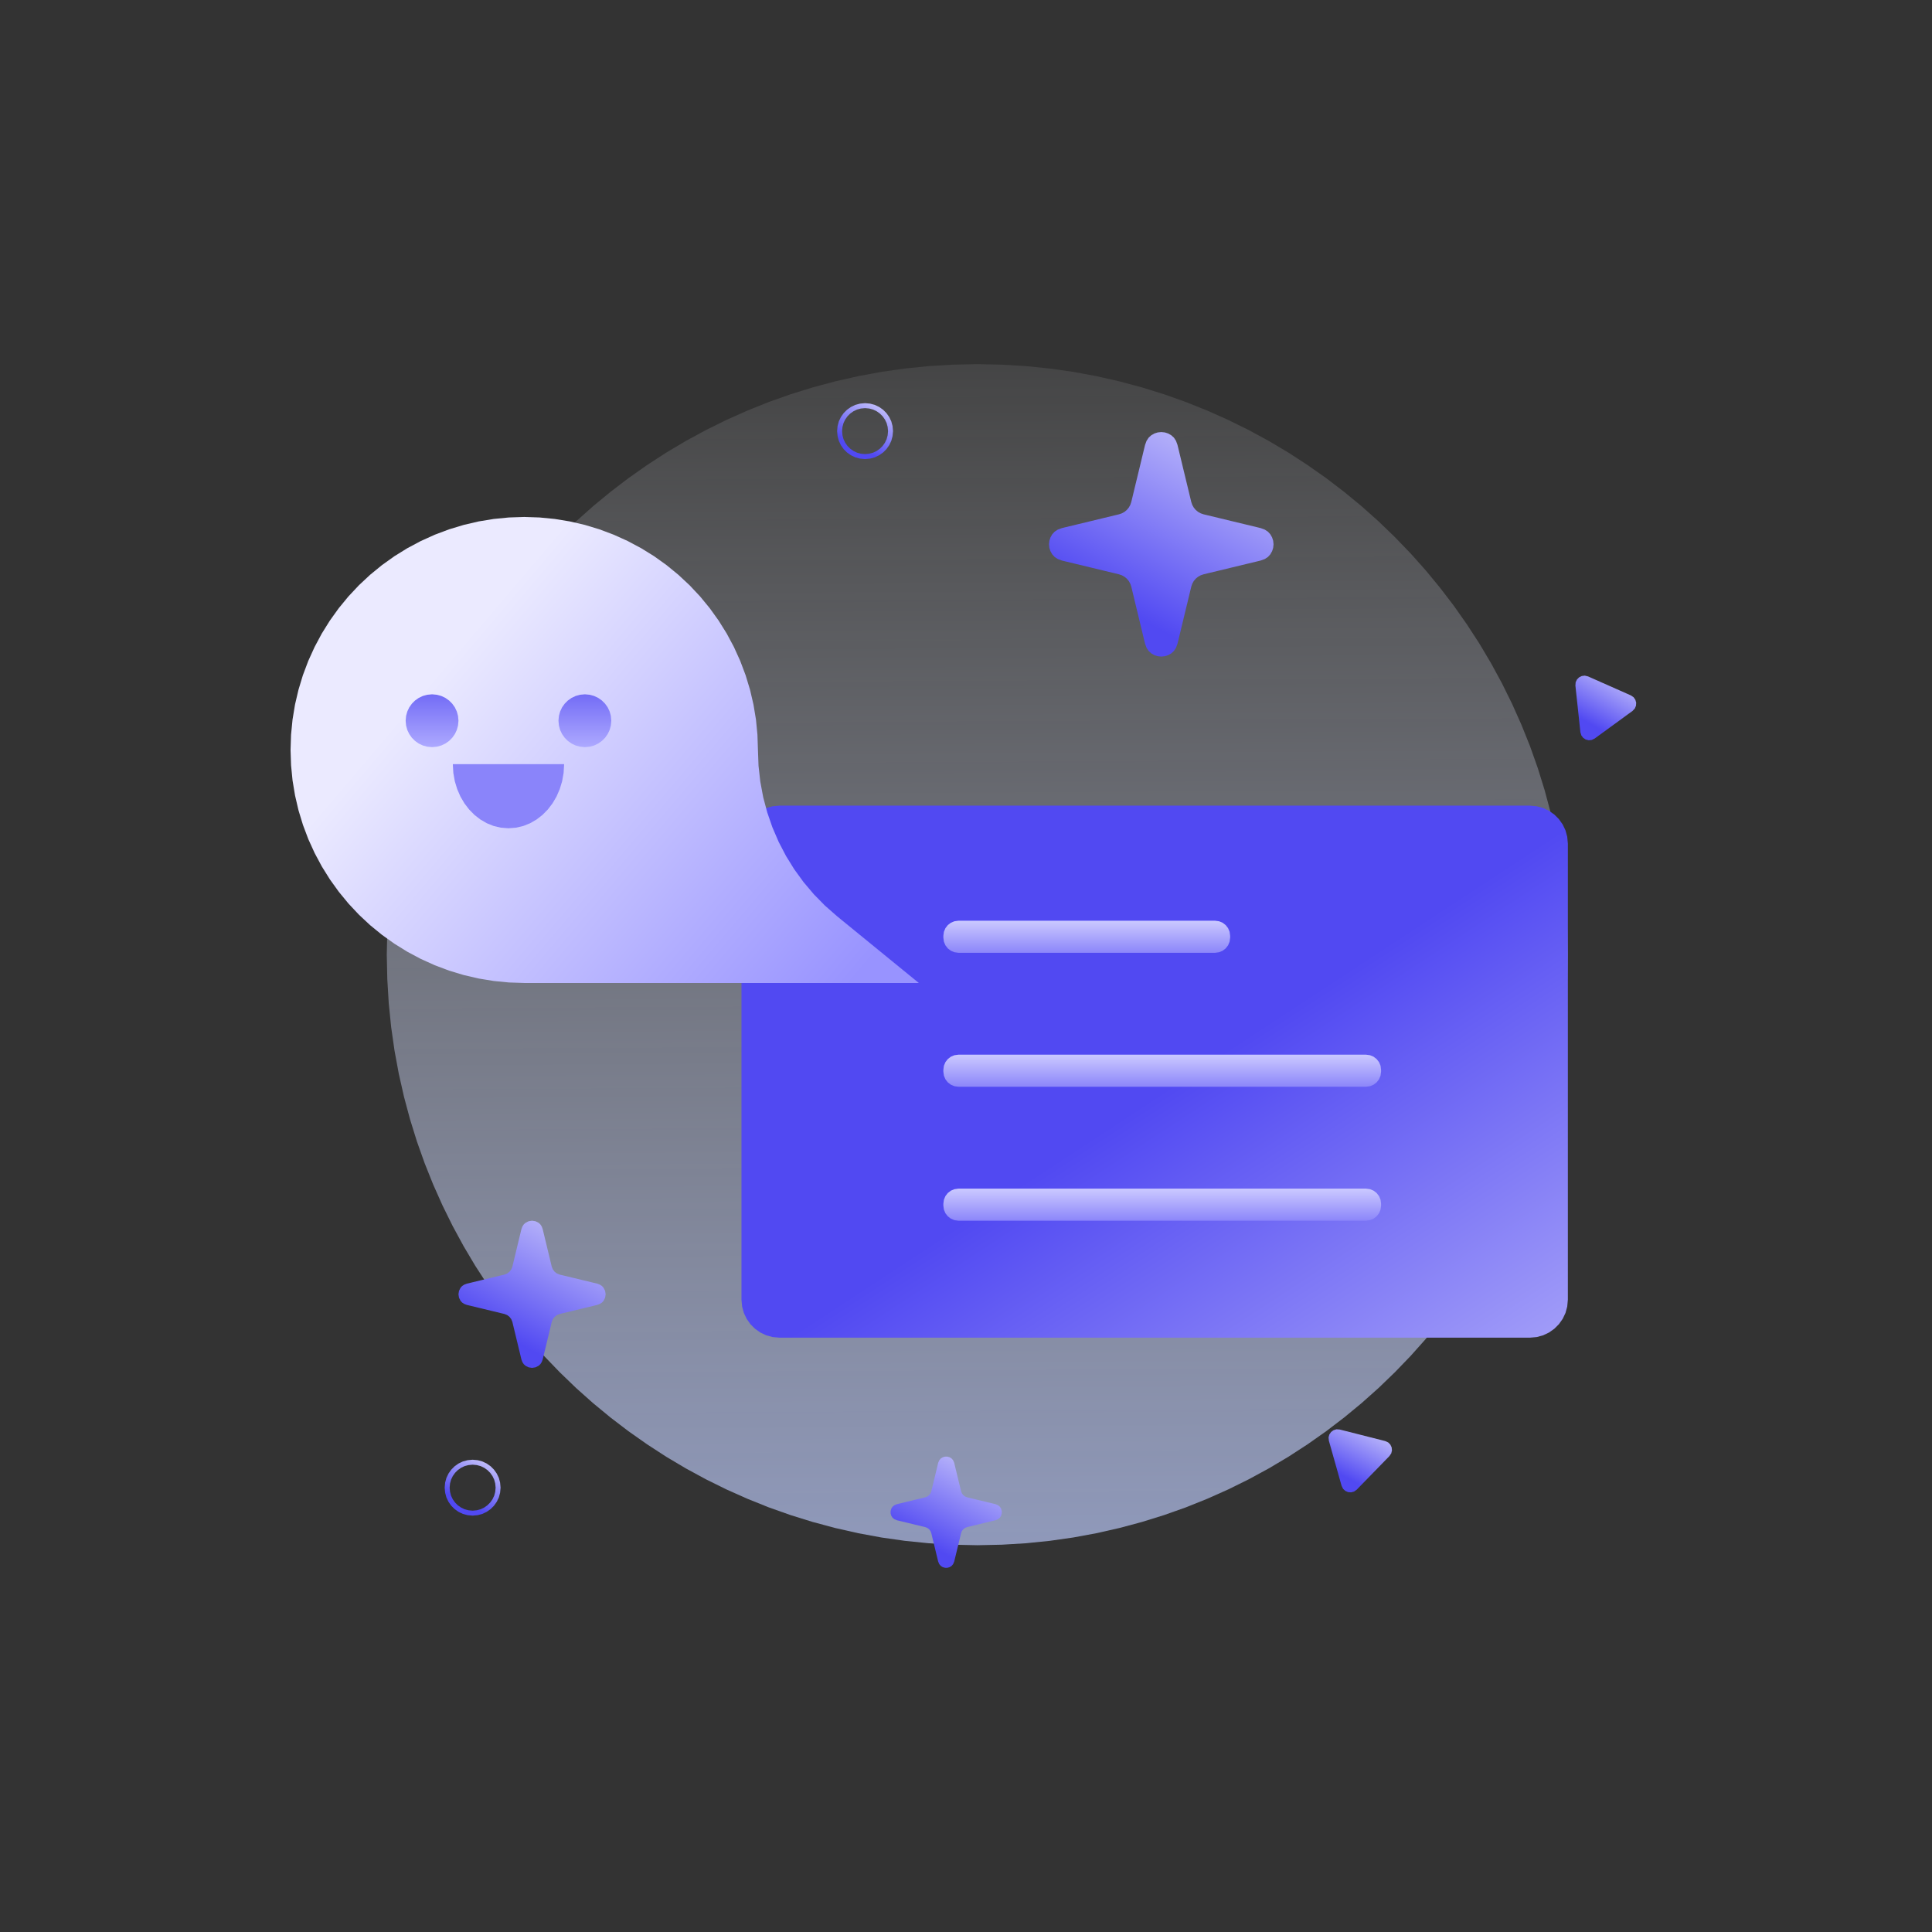 <svg height="1024" node-id="1" sillyvg="true" template-height="1024" template-width="1024" version="1.1" viewBox="0 0 1024 1024" width="1024" xmlns="http://www.w3.org/2000/svg" xmlns:xlink="http://www.w3.org/1999/xlink"><rect x="0" y="0" width="1024" height="1024" fill="#333333" stroke="none"/><defs node-id="58"><linearGradient gradientUnits="objectBoundingBox" id="linearGradient-1" node-id="5" spreadMethod="pad" x1="0.496" x2="0.506" y1="-0.163" y2="1.593"><stop offset="0" stop-color="#ffffff" stop-opacity="0"></stop><stop offset="1" stop-color="#9db3ff"></stop></linearGradient><linearGradient gradientUnits="objectBoundingBox" id="linearGradient-2" node-id="8" spreadMethod="pad" x1="0.393" x2="1.375" y1="0.656" y2="1.618"><stop offset="0" stop-color="#5149f2"></stop><stop offset="1" stop-color="#f7f6ff"></stop></linearGradient><linearGradient gradientUnits="objectBoundingBox" id="linearGradient-3" node-id="11" spreadMethod="pad" x1="0.087" x2="0.862" y1="0.564" y2="1.053"><stop offset="0" stop-color="#ebeaff"></stop><stop offset="1" stop-color="#9893ff"></stop></linearGradient><linearGradient gradientUnits="objectBoundingBox" id="linearGradient-4" node-id="14" spreadMethod="pad" x1="0.5" x2="0.5" y1="-0" y2="1"><stop offset="0" stop-color="#736cf6"></stop><stop offset="1" stop-color="#ada9ff"></stop></linearGradient><linearGradient gradientUnits="objectBoundingBox" id="linearGradient-5" node-id="17" spreadMethod="pad" x1="0.5" x2="0.5" y1="0" y2="1"><stop offset="0" stop-color="#cbc9ff"></stop><stop offset="1" stop-color="#8c86fa"></stop></linearGradient><linearGradient gradientUnits="objectBoundingBox" id="linearGradient-6" node-id="20" spreadMethod="pad" x1="0.5" x2="0.5" y1="0" y2="1"><stop offset="0" stop-color="#cbc9ff"></stop><stop offset="1" stop-color="#8c86fa"></stop></linearGradient><linearGradient gradientUnits="objectBoundingBox" id="linearGradient-7" node-id="23" spreadMethod="pad" x1="0.147" x2="0.783" y1="0.696" y2="-0.494"><stop offset="0" stop-color="#5149f2"></stop><stop offset="1" stop-color="#f7f6ff"></stop></linearGradient><linearGradient gradientUnits="objectBoundingBox" id="linearGradient-8" node-id="26" spreadMethod="pad" x1="0.147" x2="0.783" y1="0.696" y2="-0.494"><stop offset="0" stop-color="#5149f2"></stop><stop offset="1" stop-color="#f7f6ff"></stop></linearGradient><linearGradient gradientUnits="objectBoundingBox" id="linearGradient-9" node-id="29" spreadMethod="pad" x1="0.147" x2="0.783" y1="0.696" y2="-0.494"><stop offset="0" stop-color="#5149f2"></stop><stop offset="1" stop-color="#f7f6ff"></stop></linearGradient></defs><g node-id="153"><path d="M 518.00 819.00 L 531.02 818.72 L 543.82 817.95 L 556.43 816.67 L 568.84 814.90 L 581.08 812.64 L 593.29 809.88 L 605.26 806.67 L 617.00 803.02 L 628.52 798.94 L 639.83 794.40 L 651.00 789.42 L 661.89 784.04 L 672.51 778.27 L 682.88 772.11 L 693.00 765.54 L 702.88 758.59 L 712.44 751.29 L 721.70 743.66 L 730.66 735.67 L 739.32 727.32 L 747.67 718.66 L 755.66 709.70 L 763.29 700.44 L 770.59 690.88 L 777.54 681.00 L 784.11 670.88 L 790.27 660.51 L 796.04 649.89 L 801.42 639.00 L 806.40 627.83 L 810.93 616.52 L 815.02 605.00 L 818.67 593.26 L 821.88 581.29 L 824.64 569.08 L 826.90 556.84 L 828.67 544.43 L 829.95 531.82 L 830.72 519.02 L 831.00 506.00 L 830.72 492.98 L 829.95 480.18 L 828.67 467.57 L 826.90 455.16 L 824.64 442.92 L 821.88 430.71 L 818.67 418.74 L 815.02 407.00 L 810.94 395.48 L 806.40 384.17 L 801.42 373.00 L 796.04 362.11 L 790.27 351.49 L 784.11 341.12 L 777.54 331.00 L 770.59 321.12 L 763.29 311.56 L 755.66 302.30 L 747.67 293.34 L 739.32 284.68 L 730.66 276.33 L 721.70 268.34 L 712.44 260.71 L 702.88 253.41 L 693.00 246.46 L 682.88 239.89 L 672.51 233.73 L 661.89 227.96 L 651.00 222.58 L 639.83 217.60 L 628.52 213.07 L 617.00 208.98 L 605.26 205.33 L 593.29 202.12 L 581.08 199.36 L 568.84 197.10 L 556.43 195.33 L 543.82 194.05 L 531.02 193.28 L 518.00 193.00 L 504.98 193.28 L 492.18 194.05 L 479.57 195.33 L 467.16 197.10 L 454.92 199.36 L 442.71 202.12 L 430.74 205.33 L 419.00 208.98 L 407.48 213.07 L 396.17 217.60 L 385.00 222.58 L 374.11 227.96 L 363.49 233.73 L 353.12 239.89 L 343.00 246.46 L 333.12 253.41 L 323.56 260.71 L 314.30 268.34 L 305.34 276.33 L 296.68 284.68 L 288.33 293.34 L 280.34 302.30 L 272.71 311.56 L 265.41 321.12 L 258.46 331.00 L 251.89 341.12 L 245.73 351.49 L 239.96 362.11 L 234.58 373.00 L 229.60 384.17 L 225.07 395.48 L 220.98 407.00 L 217.33 418.74 L 214.12 430.71 L 211.36 442.92 L 209.10 455.16 L 207.33 467.57 L 206.05 480.18 L 205.28 492.98 L 205.00 506.00 L 205.28 519.02 L 206.05 531.82 L 207.33 544.43 L 209.10 556.84 L 211.36 569.08 L 214.12 581.29 L 217.33 593.26 L 220.98 605.00 L 225.07 616.52 L 229.60 627.83 L 234.58 639.00 L 239.96 649.89 L 245.73 660.51 L 251.89 670.88 L 258.46 681.00 L 265.41 690.88 L 272.71 700.44 L 280.34 709.70 L 288.33 718.66 L 296.68 727.32 L 305.34 735.67 L 314.30 743.66 L 323.56 751.29 L 333.12 758.59 L 343.00 765.54 L 353.12 772.11 L 363.49 778.27 L 374.11 784.04 L 385.00 789.42 L 396.17 794.40 L 407.48 798.94 L 419.00 803.02 L 430.74 806.67 L 442.71 809.88 L 454.92 812.64 L 467.16 814.90 L 479.57 816.67 L 492.18 817.95 L 504.98 818.72 L 518.00 819.00 Z" fill="url(#linearGradient-1)" fill-rule="nonzero" group-id="1" id="路径" node-id="34" stroke="none" target-height="626" target-width="626" target-x="205" target-y="193"></path><path d="M 810.85 427.00 L 804.15 427.00 L 785.51 427.00 L 757.09 427.00 L 721.06 427.00 L 679.61 427.00 L 634.90 427.00 L 589.10 427.00 L 544.39 427.00 L 502.94 427.00 L 466.91 427.00 L 438.50 427.00 L 419.85 427.00 L 413.15 427.00 L 409.47 427.34 L 406.10 428.26 L 402.98 429.75 L 400.15 431.75 L 397.75 434.15 L 395.75 436.98 L 394.26 440.10 L 393.34 443.47 L 393.00 447.14 L 393.00 452.77 L 393.00 468.21 L 393.00 491.27 L 393.00 519.78 L 393.00 551.57 L 393.00 584.44 L 393.00 616.22 L 393.00 644.73 L 393.00 667.79 L 393.00 683.23 L 393.00 688.86 L 393.34 692.53 L 394.26 695.90 L 395.75 699.02 L 397.75 701.85 L 400.15 704.25 L 402.98 706.25 L 406.10 707.74 L 409.47 708.66 L 413.15 709.00 L 419.85 709.00 L 438.50 709.00 L 466.91 709.00 L 502.94 709.00 L 544.39 709.00 L 589.10 709.00 L 634.90 709.00 L 679.61 709.00 L 721.06 709.00 L 757.09 709.00 L 785.51 709.00 L 804.15 709.00 L 810.85 709.00 L 814.53 708.66 L 817.90 707.74 L 821.02 706.25 L 823.85 704.25 L 826.25 701.85 L 828.25 699.02 L 829.74 695.90 L 830.66 692.53 L 831.00 688.86 L 831.00 683.23 L 831.00 667.79 L 831.00 644.73 L 831.00 616.22 L 831.00 584.44 L 831.00 551.57 L 831.00 519.78 L 831.00 491.27 L 831.00 468.21 L 831.00 452.77 L 831.00 447.14 L 830.66 443.47 L 829.74 440.10 L 828.25 436.98 L 826.25 434.15 L 823.85 431.75 L 821.02 429.75 L 817.90 428.26 L 814.53 427.34 L 810.85 427.00 Z" fill="url(#linearGradient-2)" fill-rule="nonzero" group-id="1" id="路径" node-id="35" stroke="none" target-height="282" target-width="438" target-x="393" target-y="427"></path><path d="M 401.73 397.53 L 401.46 389.43 L 400.68 381.40 L 399.36 373.44 L 397.53 365.57 L 395.18 357.85 L 392.32 350.26 L 388.97 342.87 L 385.16 335.76 L 380.88 328.90 L 376.17 322.34 L 371.04 316.10 L 365.48 310.18 L 359.54 304.64 L 353.28 299.52 L 346.70 294.81 L 339.82 290.55 L 332.69 286.75 L 325.28 283.40 L 317.66 280.54 L 309.92 278.20 L 302.03 276.37 L 294.04 275.06 L 285.99 274.27 L 277.85 274.00 L 269.72 274.27 L 261.67 275.06 L 253.68 276.37 L 245.79 278.21 L 238.05 280.55 L 230.44 283.41 L 223.03 286.76 L 215.89 290.56 L 209.02 294.82 L 202.43 299.53 L 196.18 304.64 L 190.24 310.19 L 184.68 316.11 L 179.55 322.35 L 174.84 328.91 L 170.57 335.76 L 166.76 342.88 L 163.40 350.27 L 160.54 357.86 L 158.20 365.58 L 156.36 373.44 L 155.05 381.40 L 154.26 389.43 L 154.00 397.53 L 154.27 405.64 L 155.06 413.66 L 156.38 421.62 L 158.21 429.48 L 160.56 437.19 L 163.42 444.78 L 166.78 452.16 L 170.59 459.27 L 174.87 466.13 L 179.58 472.68 L 184.71 478.92 L 190.27 484.84 L 196.20 490.38 L 202.46 495.49 L 209.04 500.19 L 215.91 504.45 L 223.04 508.25 L 230.45 511.60 L 238.06 514.46 L 245.80 516.80 L 253.69 518.63 L 261.67 519.94 L 269.72 520.73 L 277.85 521.00 L 282.72 521.00 L 296.08 521.00 L 316.04 521.00 L 340.71 521.00 L 368.21 521.00 L 396.65 521.00 L 424.15 521.00 L 448.82 521.00 L 468.77 521.00 L 482.13 521.00 L 487.00 521.00 L 484.59 519.03 L 478.38 513.97 L 469.89 507.04 L 460.64 499.49 L 452.15 492.56 L 445.94 487.49 L 443.54 485.52 L 437.20 479.95 L 431.34 473.97 L 425.93 467.57 L 421.01 460.80 L 416.60 453.68 L 412.71 446.21 L 409.38 438.48 L 406.65 430.57 L 404.50 422.48 L 402.97 414.25 L 402.04 405.95 L 401.73 397.53 Z" fill="url(#linearGradient-3)" fill-rule="nonzero" group-id="1" id="路径" node-id="36" stroke="none" target-height="247" target-width="333" target-x="154" target-y="274"></path><path d="M 240.00 405.00 L 240.28 409.68 L 241.06 414.08 L 242.32 418.23 L 244.05 422.21 L 246.16 425.80 L 248.64 429.04 L 251.50 431.94 L 254.62 434.36 L 258.02 436.33 L 261.65 437.79 L 265.46 438.68 L 269.50 439.00 L 273.54 438.68 L 277.35 437.79 L 280.98 436.33 L 284.38 434.36 L 287.50 431.94 L 290.36 429.04 L 292.84 425.80 L 294.95 422.21 L 296.68 418.23 L 297.94 414.08 L 298.72 409.68 L 299.00 405.00 L 295.73 405.00 L 287.30 405.00 L 275.78 405.00 L 263.22 405.00 L 251.70 405.00 L 243.27 405.00 L 240.00 405.00 Z" fill="#8a84fa" fill-rule="evenodd" group-id="1" id="路径" node-id="37" stroke="none" target-height="34" target-width="59" target-x="240" target-y="405"></path><path d="M 229.00 396.00 L 231.56 395.76 L 233.90 395.12 L 236.07 394.09 L 238.03 392.70 L 239.70 391.03 L 241.09 389.07 L 242.12 386.90 L 242.76 384.56 L 243.00 382.00 L 242.76 379.44 L 242.12 377.10 L 241.09 374.93 L 239.70 372.97 L 238.03 371.30 L 236.07 369.91 L 233.90 368.88 L 231.56 368.24 L 229.00 368.00 L 226.44 368.24 L 224.10 368.88 L 221.93 369.91 L 219.97 371.30 L 218.30 372.97 L 216.91 374.93 L 215.88 377.10 L 215.24 379.44 L 215.00 382.00 L 215.24 384.56 L 215.88 386.90 L 216.91 389.07 L 218.30 391.03 L 219.97 392.70 L 221.93 394.09 L 224.10 395.12 L 226.44 395.76 L 229.00 396.00 Z" fill="url(#linearGradient-4)" fill-rule="nonzero" group-id="1" id="路径" node-id="38" stroke="none" target-height="28" target-width="28" target-x="215" target-y="368"></path><path d="M 310.00 396.00 L 312.56 395.76 L 314.90 395.12 L 317.07 394.09 L 319.03 392.70 L 320.70 391.03 L 322.09 389.07 L 323.12 386.90 L 323.76 384.56 L 324.00 382.00 L 323.76 379.44 L 323.12 377.10 L 322.09 374.93 L 320.70 372.97 L 319.03 371.30 L 317.07 369.91 L 314.90 368.88 L 312.56 368.24 L 310.00 368.00 L 307.44 368.24 L 305.10 368.88 L 302.93 369.91 L 300.97 371.30 L 299.30 372.97 L 297.91 374.93 L 296.88 377.10 L 296.24 379.44 L 296.00 382.00 L 296.24 384.56 L 296.88 386.90 L 297.91 389.07 L 299.30 391.03 L 300.97 392.70 L 302.93 394.09 L 305.10 395.12 L 307.44 395.76 L 310.00 396.00 Z" fill="url(#linearGradient-4)" fill-rule="nonzero" group-id="1" id="路径" node-id="39" stroke="none" target-height="28" target-width="28" target-x="296" target-y="368"></path><path d="M 508.00 488.00 L 644.00 488.00 L 646.14 488.29 L 648.04 489.09 L 649.66 490.34 L 650.91 491.96 L 651.71 493.86 L 652.00 496.00 L 652.00 497.00 L 651.71 499.14 L 650.91 501.04 L 649.66 502.66 L 648.04 503.91 L 646.14 504.71 L 644.00 505.00 L 508.00 505.00 L 505.86 504.71 L 503.96 503.91 L 502.34 502.66 L 501.09 501.04 L 500.29 499.14 L 500.00 497.00 L 500.00 496.00 L 500.29 493.86 L 501.09 491.96 L 502.34 490.34 L 503.96 489.09 L 505.86 488.29 L 508.00 488.00 Z" fill="url(#linearGradient-5)" fill-rule="evenodd" group-id="1" id="矩形" node-id="40" stroke="none" target-height="17" target-width="152" target-x="500" target-y="488"></path><path d="M 508.00 559.00 L 724.00 559.00 L 726.14 559.29 L 728.04 560.09 L 729.66 561.34 L 730.91 562.96 L 731.71 564.86 L 732.00 567.00 L 732.00 568.00 L 731.71 570.14 L 730.91 572.04 L 729.66 573.66 L 728.04 574.91 L 726.14 575.71 L 724.00 576.00 L 508.00 576.00 L 505.86 575.71 L 503.96 574.91 L 502.34 573.66 L 501.09 572.04 L 500.29 570.14 L 500.00 568.00 L 500.00 567.00 L 500.29 564.86 L 501.09 562.96 L 502.34 561.34 L 503.96 560.09 L 505.86 559.29 L 508.00 559.00 Z" fill="url(#linearGradient-6)" fill-rule="evenodd" group-id="1" id="矩形备份" node-id="41" stroke="none" target-height="17" target-width="232" target-x="500" target-y="559"></path><path d="M 508.00 630.00 L 724.00 630.00 L 726.14 630.29 L 728.04 631.09 L 729.66 632.34 L 730.91 633.96 L 731.71 635.86 L 732.00 638.00 L 732.00 639.00 L 731.71 641.14 L 730.91 643.04 L 729.66 644.66 L 728.04 645.91 L 726.14 646.71 L 724.00 647.00 L 508.00 647.00 L 505.86 646.71 L 503.96 645.91 L 502.34 644.66 L 501.09 643.04 L 500.29 641.14 L 500.00 639.00 L 500.00 638.00 L 500.29 635.86 L 501.09 633.96 L 502.34 632.34 L 503.96 631.09 L 505.86 630.29 L 508.00 630.00 Z" fill="url(#linearGradient-6)" fill-rule="evenodd" group-id="1" id="矩形备份-2" node-id="42" stroke="none" target-height="17" target-width="232" target-x="500" target-y="630"></path><g node-id="154"><path d="M 287.63 651.43 L 287.10 650.03 L 286.38 648.94 L 285.47 648.11 L 283.81 647.28 L 282.00 647.00 L 280.19 647.28 L 278.53 648.11 L 277.62 648.94 L 276.90 650.03 L 276.37 651.43 L 275.87 653.50 L 274.68 658.43 L 273.26 664.31 L 272.07 669.24 L 271.58 671.31 L 270.99 672.80 L 270.04 674.04 L 268.80 674.99 L 267.31 675.58 L 265.24 676.07 L 260.31 677.26 L 254.43 678.68 L 249.50 679.87 L 247.43 680.37 L 246.03 680.90 L 244.94 681.62 L 244.11 682.53 L 243.28 684.19 L 243.00 686.00 L 243.28 687.81 L 244.11 689.47 L 244.94 690.38 L 246.03 691.10 L 247.43 691.63 L 249.50 692.13 L 254.43 693.32 L 260.31 694.74 L 265.24 695.93 L 267.31 696.42 L 268.80 697.01 L 270.04 697.96 L 270.99 699.20 L 271.58 700.69 L 272.07 702.76 L 273.26 707.69 L 274.68 713.57 L 275.87 718.50 L 276.37 720.57 L 276.90 721.97 L 277.62 723.06 L 278.53 723.89 L 280.19 724.72 L 282.00 725.00 L 283.81 724.72 L 285.47 723.89 L 286.38 723.06 L 287.10 721.97 L 287.63 720.57 L 288.13 718.50 L 289.32 713.57 L 290.74 707.69 L 291.93 702.76 L 292.42 700.69 L 293.01 699.20 L 293.96 697.96 L 295.20 697.01 L 296.69 696.42 L 298.76 695.93 L 303.69 694.74 L 309.57 693.32 L 314.50 692.13 L 316.57 691.63 L 317.97 691.10 L 319.06 690.38 L 319.89 689.47 L 320.72 687.81 L 321.00 686.00 L 320.72 684.19 L 319.89 682.53 L 319.06 681.62 L 317.97 680.90 L 316.57 680.37 L 314.50 679.87 L 309.57 678.68 L 303.69 677.26 L 298.76 676.07 L 296.69 675.58 L 295.20 674.99 L 293.96 674.04 L 293.01 672.80 L 292.42 671.31 L 291.93 669.24 L 290.74 664.31 L 289.32 658.43 L 288.13 653.50 L 287.63 651.43 Z" fill="url(#linearGradient-7)" fill-rule="nonzero" group-id="1,2" node-id="127" stroke="none" target-height="78" target-width="78" target-x="243" target-y="647"></path></g><g node-id="155"><path d="M 505.76 775.35 L 505.17 773.98 L 504.36 773.02 L 503.31 772.37 L 502.10 772.04 L 500.90 772.04 L 499.69 772.37 L 498.64 773.02 L 497.83 773.98 L 497.24 775.35 L 496.87 776.91 L 495.97 780.64 L 494.89 785.09 L 493.99 788.82 L 493.61 790.39 L 493.17 791.51 L 492.45 792.45 L 491.51 793.17 L 490.39 793.61 L 488.82 793.99 L 485.09 794.89 L 480.64 795.97 L 476.91 796.87 L 475.35 797.24 L 473.98 797.83 L 473.02 798.64 L 472.37 799.69 L 472.04 800.90 L 472.04 802.10 L 472.37 803.31 L 473.02 804.36 L 473.98 805.17 L 475.35 805.76 L 476.91 806.13 L 480.64 807.03 L 485.09 808.11 L 488.82 809.01 L 490.39 809.39 L 491.51 809.83 L 492.45 810.55 L 493.17 811.49 L 493.61 812.61 L 493.99 814.18 L 494.89 817.91 L 495.97 822.36 L 496.87 826.09 L 497.24 827.65 L 497.83 829.02 L 498.64 829.98 L 499.69 830.63 L 500.90 830.96 L 502.10 830.96 L 503.31 830.63 L 504.36 829.98 L 505.17 829.02 L 505.76 827.65 L 506.13 826.09 L 507.03 822.36 L 508.11 817.91 L 509.01 814.18 L 509.39 812.61 L 509.83 811.49 L 510.55 810.55 L 511.49 809.83 L 512.61 809.39 L 514.18 809.01 L 517.91 808.11 L 522.36 807.03 L 526.09 806.13 L 527.65 805.76 L 529.02 805.17 L 529.98 804.36 L 530.63 803.31 L 530.96 802.10 L 530.96 800.90 L 530.63 799.69 L 529.98 798.64 L 529.02 797.83 L 527.65 797.24 L 526.09 796.87 L 522.36 795.97 L 517.91 794.89 L 514.18 793.99 L 512.61 793.61 L 511.49 793.17 L 510.55 792.45 L 509.83 791.51 L 509.39 790.39 L 509.01 788.82 L 508.11 785.09 L 507.03 780.64 L 506.13 776.91 L 505.76 775.35 Z" fill="url(#linearGradient-7)" fill-rule="nonzero" group-id="1,3" node-id="131" stroke="none" target-height="58.92" target-width="58.92" target-x="472.04" target-y="772.04"></path></g><g node-id="156"><path d="M 624.08 235.76 L 623.29 233.63 L 622.19 231.96 L 620.79 230.69 L 619.13 229.75 L 617.38 229.19 L 615.50 229.00 L 613.62 229.19 L 611.87 229.75 L 610.21 230.69 L 608.81 231.96 L 607.71 233.63 L 606.92 235.76 L 606.37 238.00 L 605.02 243.62 L 603.26 250.92 L 601.49 258.22 L 600.14 263.84 L 599.60 266.08 L 599.06 267.65 L 598.28 269.03 L 597.26 270.26 L 596.03 271.28 L 594.65 272.06 L 593.08 272.60 L 590.84 273.14 L 585.22 274.49 L 577.92 276.26 L 570.62 278.02 L 565.00 279.37 L 562.76 279.92 L 560.63 280.71 L 558.97 281.81 L 557.69 283.21 L 556.75 284.87 L 556.19 286.62 L 556.00 288.50 L 556.19 290.38 L 556.75 292.13 L 557.69 293.79 L 558.97 295.19 L 560.63 296.29 L 562.76 297.08 L 565.00 297.63 L 570.62 298.98 L 577.92 300.74 L 585.22 302.51 L 590.84 303.86 L 593.08 304.40 L 594.65 304.94 L 596.03 305.72 L 597.26 306.74 L 598.28 307.97 L 599.06 309.35 L 599.60 310.92 L 600.14 313.16 L 601.49 318.78 L 603.26 326.08 L 605.02 333.38 L 606.37 339.00 L 606.92 341.24 L 607.71 343.37 L 608.81 345.03 L 610.21 346.31 L 611.87 347.25 L 613.62 347.81 L 615.50 348.00 L 617.38 347.81 L 619.13 347.25 L 620.79 346.31 L 622.19 345.03 L 623.29 343.37 L 624.08 341.24 L 624.63 339.00 L 625.98 333.38 L 627.74 326.08 L 629.51 318.78 L 630.86 313.16 L 631.40 310.92 L 631.94 309.35 L 632.72 307.97 L 633.74 306.74 L 634.97 305.72 L 636.35 304.94 L 637.92 304.40 L 640.16 303.86 L 645.78 302.51 L 653.08 300.74 L 660.38 298.98 L 666.00 297.63 L 668.24 297.08 L 670.37 296.29 L 672.04 295.19 L 673.31 293.79 L 674.25 292.13 L 674.81 290.38 L 675.00 288.50 L 674.81 286.62 L 674.25 284.87 L 673.31 283.21 L 672.04 281.81 L 670.37 280.71 L 668.24 279.92 L 666.00 279.37 L 660.38 278.02 L 653.08 276.26 L 645.78 274.49 L 640.16 273.14 L 637.92 272.60 L 636.35 272.06 L 634.97 271.28 L 633.74 270.26 L 632.72 269.03 L 631.94 267.65 L 631.40 266.08 L 630.86 263.84 L 629.51 258.22 L 627.74 250.92 L 625.98 243.62 L 624.63 238.00 L 624.08 235.76 Z" fill="url(#linearGradient-7)" fill-rule="nonzero" group-id="1,4" node-id="135" stroke="none" target-height="119" target-width="119" target-x="556" target-y="229"></path></g><g node-id="157"><path d="M 445.00 228.50 L 445.23 230.96 L 445.84 233.22 L 446.84 235.31 L 448.18 237.21 L 449.79 238.82 L 451.69 240.16 L 453.78 241.16 L 456.04 241.77 L 458.50 242.00 L 460.96 241.77 L 463.22 241.16 L 465.31 240.16 L 467.21 238.82 L 468.82 237.21 L 470.16 235.31 L 471.16 233.22 L 471.77 230.96 L 472.00 228.50 L 471.77 226.04 L 471.16 223.78 L 470.16 221.69 L 468.82 219.79 L 467.21 218.18 L 465.31 216.84 L 463.22 215.84 L 460.96 215.23 L 458.50 215.00 L 456.04 215.23 L 453.78 215.84 L 451.69 216.84 L 449.79 218.18 L 448.18 219.79 L 446.84 221.69 L 445.84 223.78 L 445.23 226.04 L 445.00 228.50 Z" fill="none" group-id="1,5" node-id="139" stroke="url(#linearGradient-7)" stroke-linecap="butt" stroke-width="2.626" target-height="27" target-width="27" target-x="445" target-y="215"></path></g><g node-id="158"><path d="M 865.27 376.81 L 866.48 375.53 L 867.11 374.04 L 867.21 372.44 L 866.77 370.89 L 865.85 369.57 L 864.39 368.58 L 862.03 367.53 L 856.40 365.03 L 849.68 362.06 L 844.05 359.56 L 841.69 358.51 L 839.97 358.10 L 838.37 358.30 L 836.93 359.02 L 835.81 360.17 L 835.13 361.63 L 835.00 363.39 L 835.27 365.96 L 835.93 372.08 L 836.71 379.39 L 837.36 385.52 L 837.64 388.09 L 838.14 389.78 L 839.11 391.06 L 840.45 391.95 L 842.01 392.35 L 843.62 392.20 L 845.21 391.44 L 847.29 389.92 L 852.27 386.29 L 858.21 381.96 L 863.18 378.33 L 865.27 376.81 Z" fill="url(#linearGradient-8)" fill-rule="nonzero" group-id="1,6" node-id="143" stroke="none" target-height="34.25" target-width="32.21" target-x="835" target-y="358.1"></path></g><g node-id="159"><path d="M 710.10 757.68 L 708.34 757.56 L 706.80 758.03 L 705.50 758.98 L 704.59 760.30 L 704.16 761.86 L 704.33 763.61 L 705.03 766.10 L 706.70 772.03 L 708.70 779.10 L 710.37 785.03 L 711.08 787.51 L 711.85 789.09 L 713.03 790.20 L 714.50 790.85 L 716.10 790.98 L 717.66 790.57 L 719.10 789.55 L 720.90 787.70 L 725.20 783.28 L 730.33 778.02 L 734.62 773.60 L 736.42 771.75 L 737.41 770.29 L 737.77 768.72 L 737.60 767.12 L 736.91 765.67 L 735.78 764.52 L 734.17 763.79 L 731.67 763.15 L 725.70 761.64 L 718.58 759.83 L 712.61 758.32 L 710.10 757.68 Z" fill="url(#linearGradient-9)" fill-rule="nonzero" group-id="1,7" node-id="147" stroke="none" target-height="33.42" target-width="33.61" target-x="704.16" target-y="757.56"></path></g><path d="M 237.00 788.50 L 237.23 790.96 L 237.84 793.22 L 238.84 795.31 L 240.18 797.21 L 241.79 798.82 L 243.69 800.16 L 245.78 801.16 L 248.04 801.77 L 250.50 802.00 L 252.96 801.77 L 255.22 801.16 L 257.31 800.16 L 259.21 798.82 L 260.82 797.21 L 262.16 795.31 L 263.16 793.22 L 263.77 790.96 L 264.00 788.50 L 263.77 786.04 L 263.16 783.78 L 262.16 781.69 L 260.82 779.79 L 259.21 778.18 L 257.31 776.84 L 255.22 775.84 L 252.96 775.23 L 250.50 775.00 L 248.04 775.23 L 245.78 775.84 L 243.69 776.84 L 241.79 778.18 L 240.18 779.79 L 238.84 781.69 L 237.84 783.78 L 237.23 786.04 L 237.00 788.50 Z" fill="none" group-id="1,8" node-id="151" stroke="url(#linearGradient-7)" stroke-linecap="butt" stroke-width="2.626" target-height="27" target-width="27" target-x="237" target-y="775"></path></g></svg>